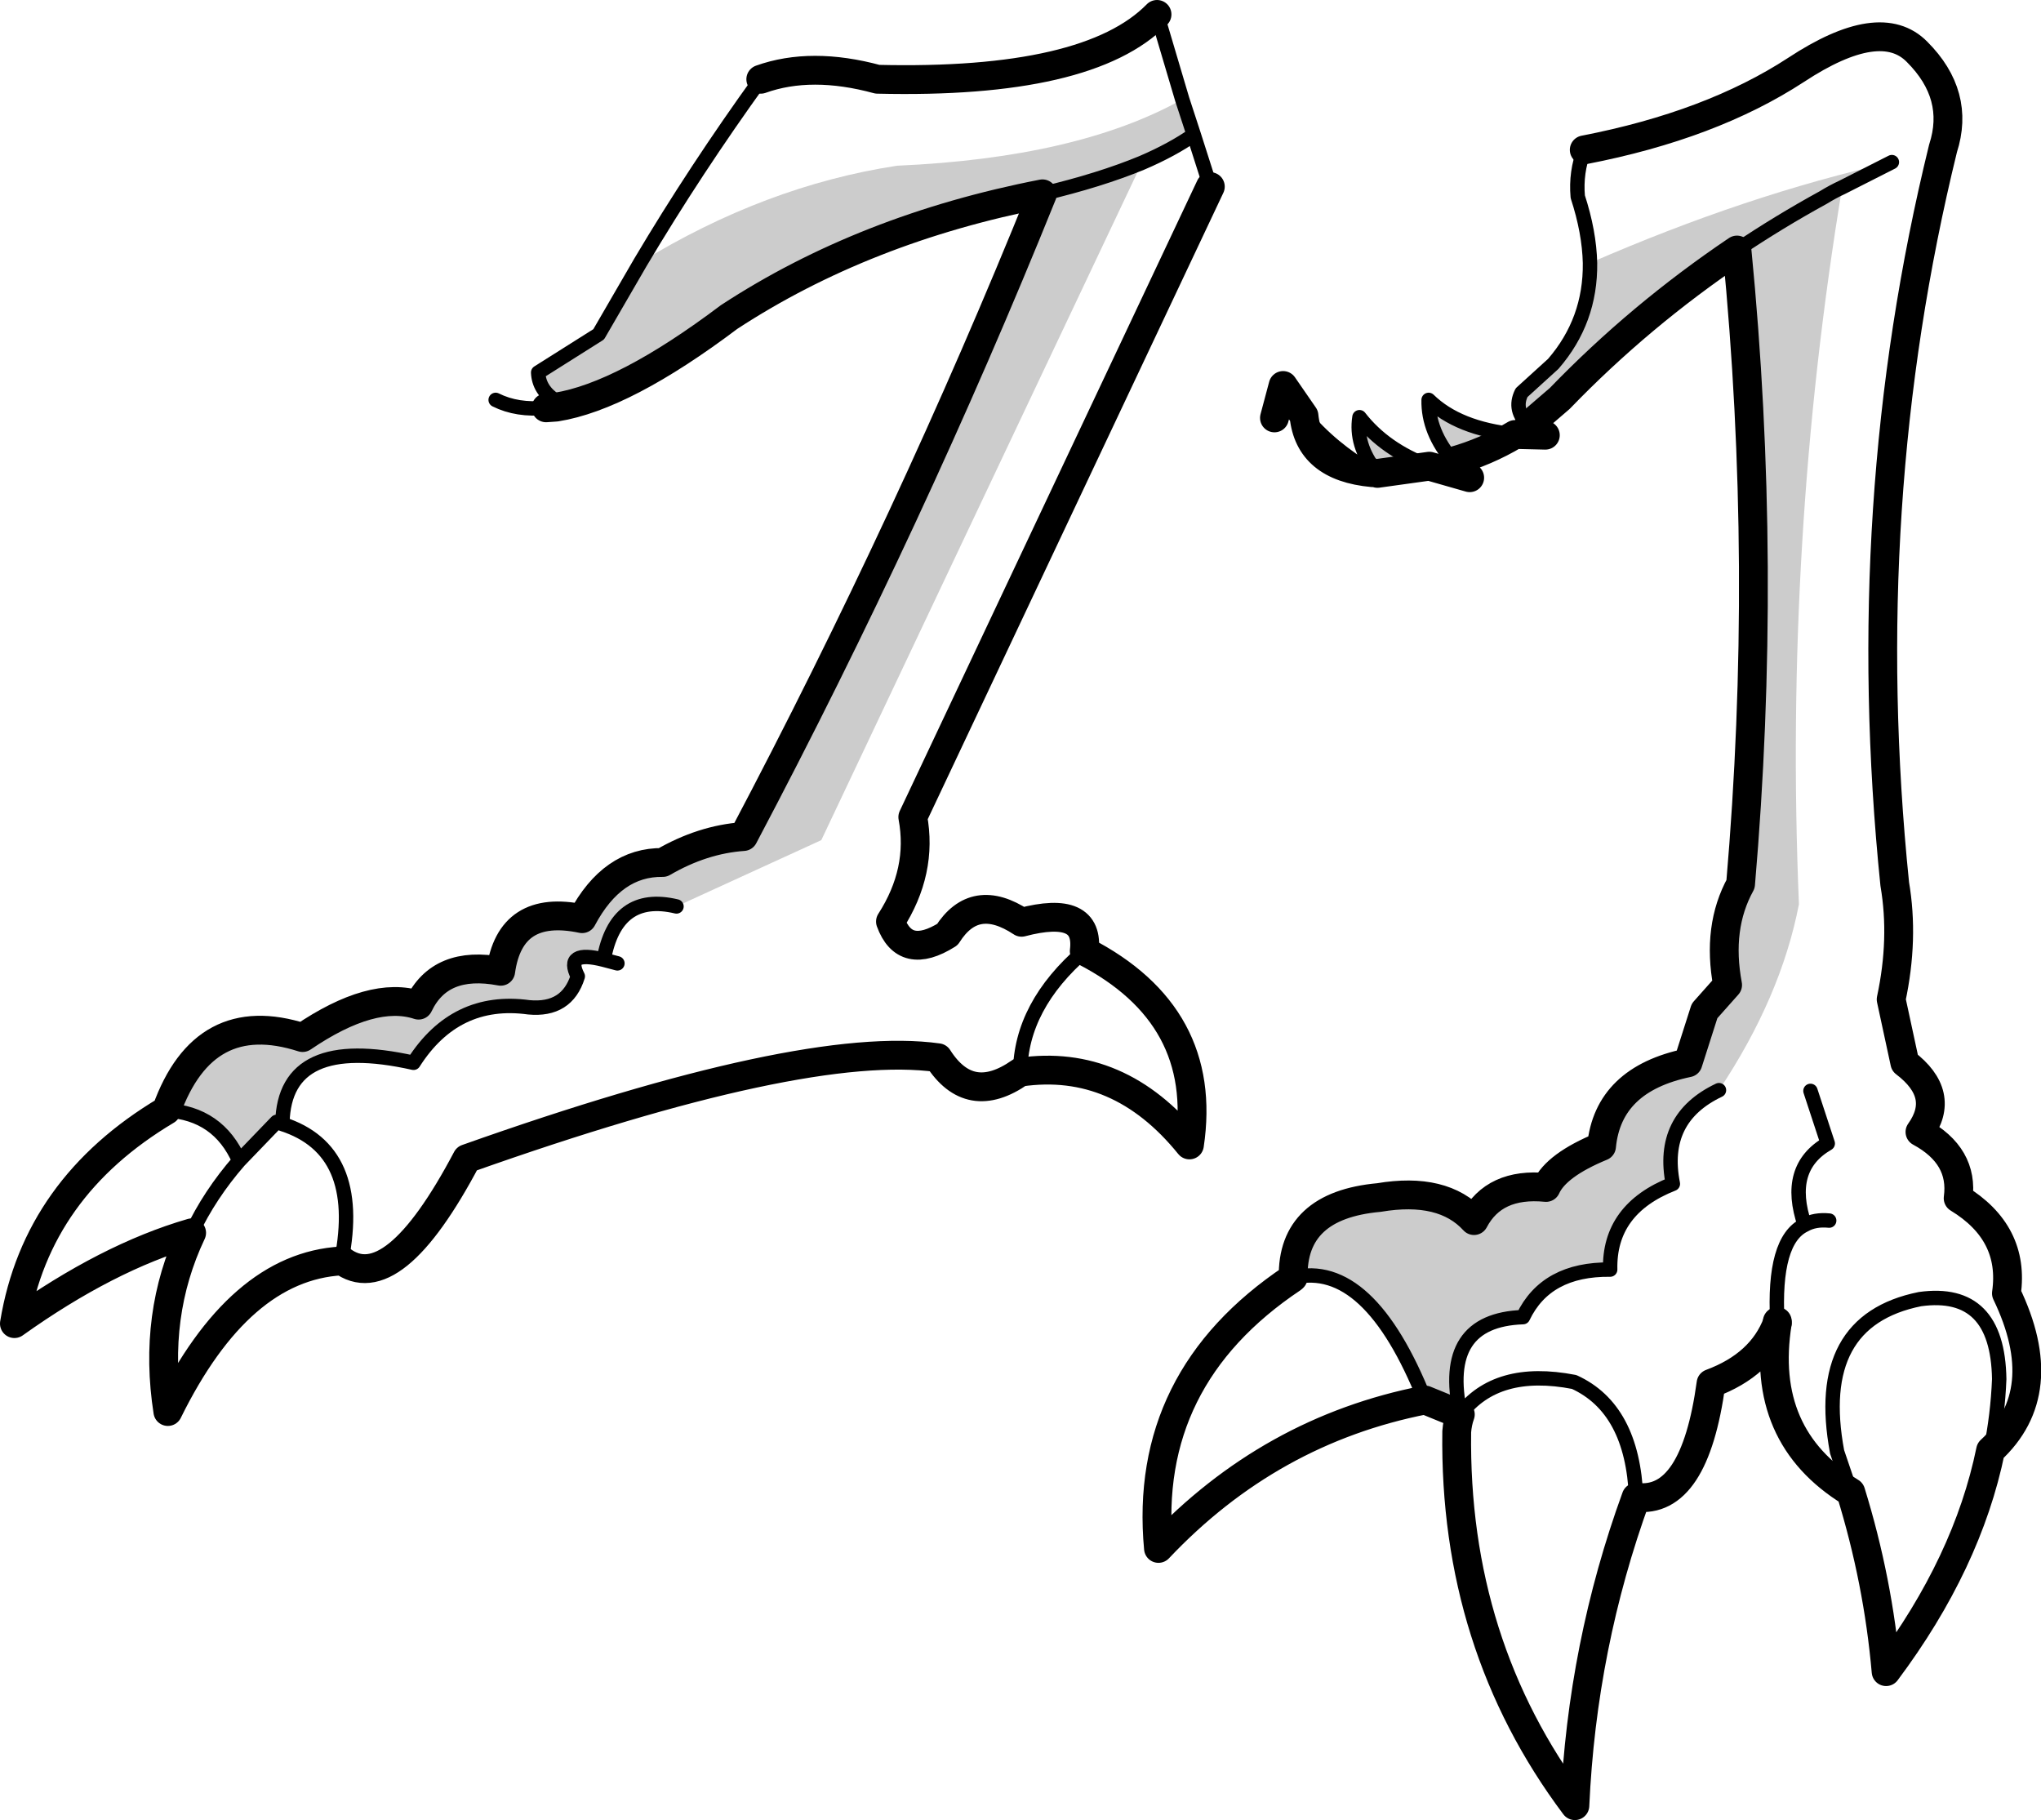 <?xml version="1.0" encoding="UTF-8" standalone="no"?>
<svg xmlns:xlink="http://www.w3.org/1999/xlink" height="126.3px" width="141.65px" xmlns="http://www.w3.org/2000/svg">
  <g transform="matrix(1.0, 0.0, 0.0, 1.0, 88.05, -40.4)">
    <path d="M7.55 73.2 L7.4 73.05 Q6.0 71.3 6.3 69.35 8.05 71.6 11.15 72.75 L7.55 73.25 7.55 73.2 M11.1 68.15 Q13.15 70.15 17.1 70.55 15.1 71.75 12.8 72.4 11.05 70.35 11.1 68.15 M20.2 68.05 L18.05 69.9 Q16.95 68.85 17.55 67.65 L19.75 65.65 Q22.35 62.65 22.3 58.65 33.2 53.9 43.25 51.65 L39.8 53.4 Q35.75 77.9 36.8 103.15 35.55 109.6 31.25 116.05 27.15 118.0 28.05 122.55 23.6 124.3 23.7 128.5 19.25 128.45 17.65 131.8 11.9 132.0 13.3 138.5 L13.3 138.55 10.85 137.55 Q6.95 127.8 1.7 129.05 1.6 124.05 7.65 123.5 12.1 122.75 14.25 125.1 15.65 122.45 19.25 122.8 19.95 121.25 23.1 119.95 23.55 115.3 29.1 114.15 L30.25 110.55 31.85 108.75 Q31.1 104.75 32.75 101.75 34.65 79.7 32.5 57.75 25.75 62.3 20.2 68.05 M-49.5 68.2 Q-50.65 67.45 -50.7 66.25 L-46.5 63.6 -43.6 58.6 Q-34.95 53.3 -25.8 51.9 -13.25 51.35 -6.0 47.3 L-5.2 49.75 Q-6.7 50.8 -8.8 51.7 L-31.05 98.7 -41.1 103.3 Q-45.3 102.3 -46.15 107.0 -48.9 106.3 -47.95 108.15 -48.7 110.55 -51.35 110.3 -56.45 109.6 -59.35 114.15 -68.3 112.15 -68.45 118.3 L-68.85 118.25 -71.45 120.95 Q-72.9 117.65 -76.5 117.45 -73.9 110.2 -67.05 112.4 -62.2 109.1 -59.0 110.15 -57.5 107.0 -53.3 107.8 -52.65 103.1 -47.65 104.15 -45.55 100.2 -42.05 100.25 -39.3 98.65 -36.45 98.45 -24.8 76.4 -15.7 53.85 -28.05 56.25 -37.45 62.4 -44.75 67.9 -49.45 68.65 L-49.5 68.2" fill="#000000" fill-opacity="0.2" fill-rule="evenodd" stroke="none"/>
    <path d="M32.5 57.75 Q35.4 55.8 38.5 54.1 39.15 53.7 39.8 53.4 L43.25 51.65 M18.05 69.9 Q16.95 68.85 17.55 67.65 L19.75 65.65 Q22.35 62.65 22.3 58.65 22.25 56.5 21.45 54.05 21.3 52.35 21.9 50.8 M7.55 73.25 L7.85 73.55 7.2 73.2 Q4.3 71.5 2.45 69.25 M7.55 73.25 L7.55 73.2 7.4 73.05 Q6.0 71.25 6.3 69.35 8.05 71.6 11.15 72.75 M12.8 72.4 Q11.05 70.35 11.1 68.15 13.15 70.15 17.1 70.55 M40.4 143.95 L39.45 141.15 Q37.75 132.05 45.2 130.55 50.6 129.8 50.7 136.1 50.6 138.6 50.1 141.05 M35.3 132.1 Q35.0 126.45 37.2 125.4 35.85 121.45 38.8 119.75 L37.6 116.1 M31.25 116.05 Q27.15 118.0 28.05 122.55 23.6 124.3 23.7 128.5 19.25 128.45 17.65 131.8 11.9 132.0 13.3 138.5 L13.45 138.15 13.3 138.55 Q15.8 135.25 21.2 136.3 25.25 138.15 25.5 144.3 M1.7 129.05 Q6.95 127.8 10.85 137.55 M13.3 138.5 L13.3 138.55 M38.9 125.1 Q37.9 125.0 37.2 125.4 M-7.75 41.4 L-6.0 47.3 -5.2 49.75 -4.05 53.35 M-50.15 68.7 Q-52.15 68.9 -53.65 68.15 M-50.15 68.7 L-49.5 68.2 Q-50.65 67.45 -50.7 66.25 L-46.5 63.6 -43.6 58.6 Q-39.8 52.2 -35.25 45.9 M-5.2 49.75 Q-6.7 50.8 -8.8 51.7 -11.7 52.9 -15.7 53.85 M-12.8 106.4 Q-17.2 110.2 -17.25 114.8 M-76.5 117.45 Q-72.9 117.65 -71.45 120.95 L-68.85 118.25 -68.45 118.4 -68.45 118.3 Q-68.3 112.15 -59.35 114.15 -56.45 109.6 -51.35 110.3 -48.7 110.55 -47.95 108.15 -48.9 106.3 -46.15 107.0 -45.3 102.3 -41.1 103.3 M-46.15 107.0 L-45.2 107.25 M-71.45 120.95 Q-73.5 123.3 -74.75 125.95 M-64.35 127.85 Q-62.85 120.2 -68.45 118.4" fill="none" stroke="#000000" stroke-linecap="round" stroke-linejoin="round" stroke-width="1.0"/>
    <path d="M21.9 50.8 Q30.7 49.1 36.6 45.25 42.45 41.4 45.0 44.0 48.0 47.0 46.8 50.7 40.75 75.35 43.45 101.75 44.1 105.55 43.2 109.75 L44.15 114.15 Q47.05 116.35 45.2 118.95 48.25 120.6 47.85 123.55 51.8 125.95 51.2 130.15 54.5 137.0 50.1 141.05 48.5 148.85 42.85 156.4 42.3 150.1 40.4 143.95 34.05 140.05 35.3 132.2 34.2 135.1 30.7 136.4 29.55 144.8 25.5 144.3 21.75 154.6 21.25 165.7 12.85 154.5 13.05 139.75 13.1 139.1 13.3 138.55 L10.85 137.55 Q0.1 139.65 -7.65 147.85 -8.75 136.05 1.65 129.1 L1.7 129.05 Q1.6 124.05 7.65 123.5 12.1 122.75 14.25 125.1 15.65 122.45 19.25 122.8 19.95 121.25 23.1 119.95 23.55 115.3 29.1 114.15 L30.25 110.55 31.85 108.75 Q31.1 104.75 32.75 101.75 34.65 79.7 32.5 57.75 25.75 62.3 20.2 68.05 L18.05 69.9 19.2 70.6 17.1 70.55 Q15.1 71.75 12.8 72.4 L13.95 73.55 11.15 72.75 7.55 73.25 M7.2 73.2 Q2.8 72.8 2.45 69.25 L1.0 67.15 0.4 69.4 M-4.05 53.35 L-24.7 97.1 Q-24.0 100.85 -26.25 104.35 -25.25 107.1 -22.3 105.25 -20.4 102.25 -17.15 104.4 -12.4 103.15 -12.8 106.4 -4.15 110.85 -5.5 119.85 -10.4 113.8 -17.25 114.8 -20.75 117.25 -22.95 113.8 -32.25 112.5 -55.65 120.8 -60.8 130.55 -64.35 127.85 L-64.35 127.9 Q-71.45 128.3 -76.4 138.35 -77.45 131.65 -74.75 125.95 -80.6 127.65 -87.05 132.25 -85.5 122.8 -76.5 117.45 -73.9 110.2 -67.05 112.4 -62.2 109.1 -59.0 110.15 -57.5 107.0 -53.3 107.8 -52.65 103.1 -47.65 104.15 -45.55 100.2 -42.05 100.25 -39.3 98.65 -36.45 98.45 -24.8 76.4 -15.7 53.85 -28.05 56.25 -37.45 62.4 -44.75 67.9 -49.45 68.65 L-50.15 68.7 M-35.25 45.9 Q-31.75 44.65 -27.15 45.9 -12.5 46.25 -7.75 41.4" fill="none" stroke="#000000" stroke-linecap="round" stroke-linejoin="round" stroke-width="2.0"/>
    <path d="M35.3 132.1 L35.3 132.2" fill="none" stroke="#000000" stroke-linecap="round" stroke-linejoin="round" stroke-width="2.0"/>
  </g>
</svg>
